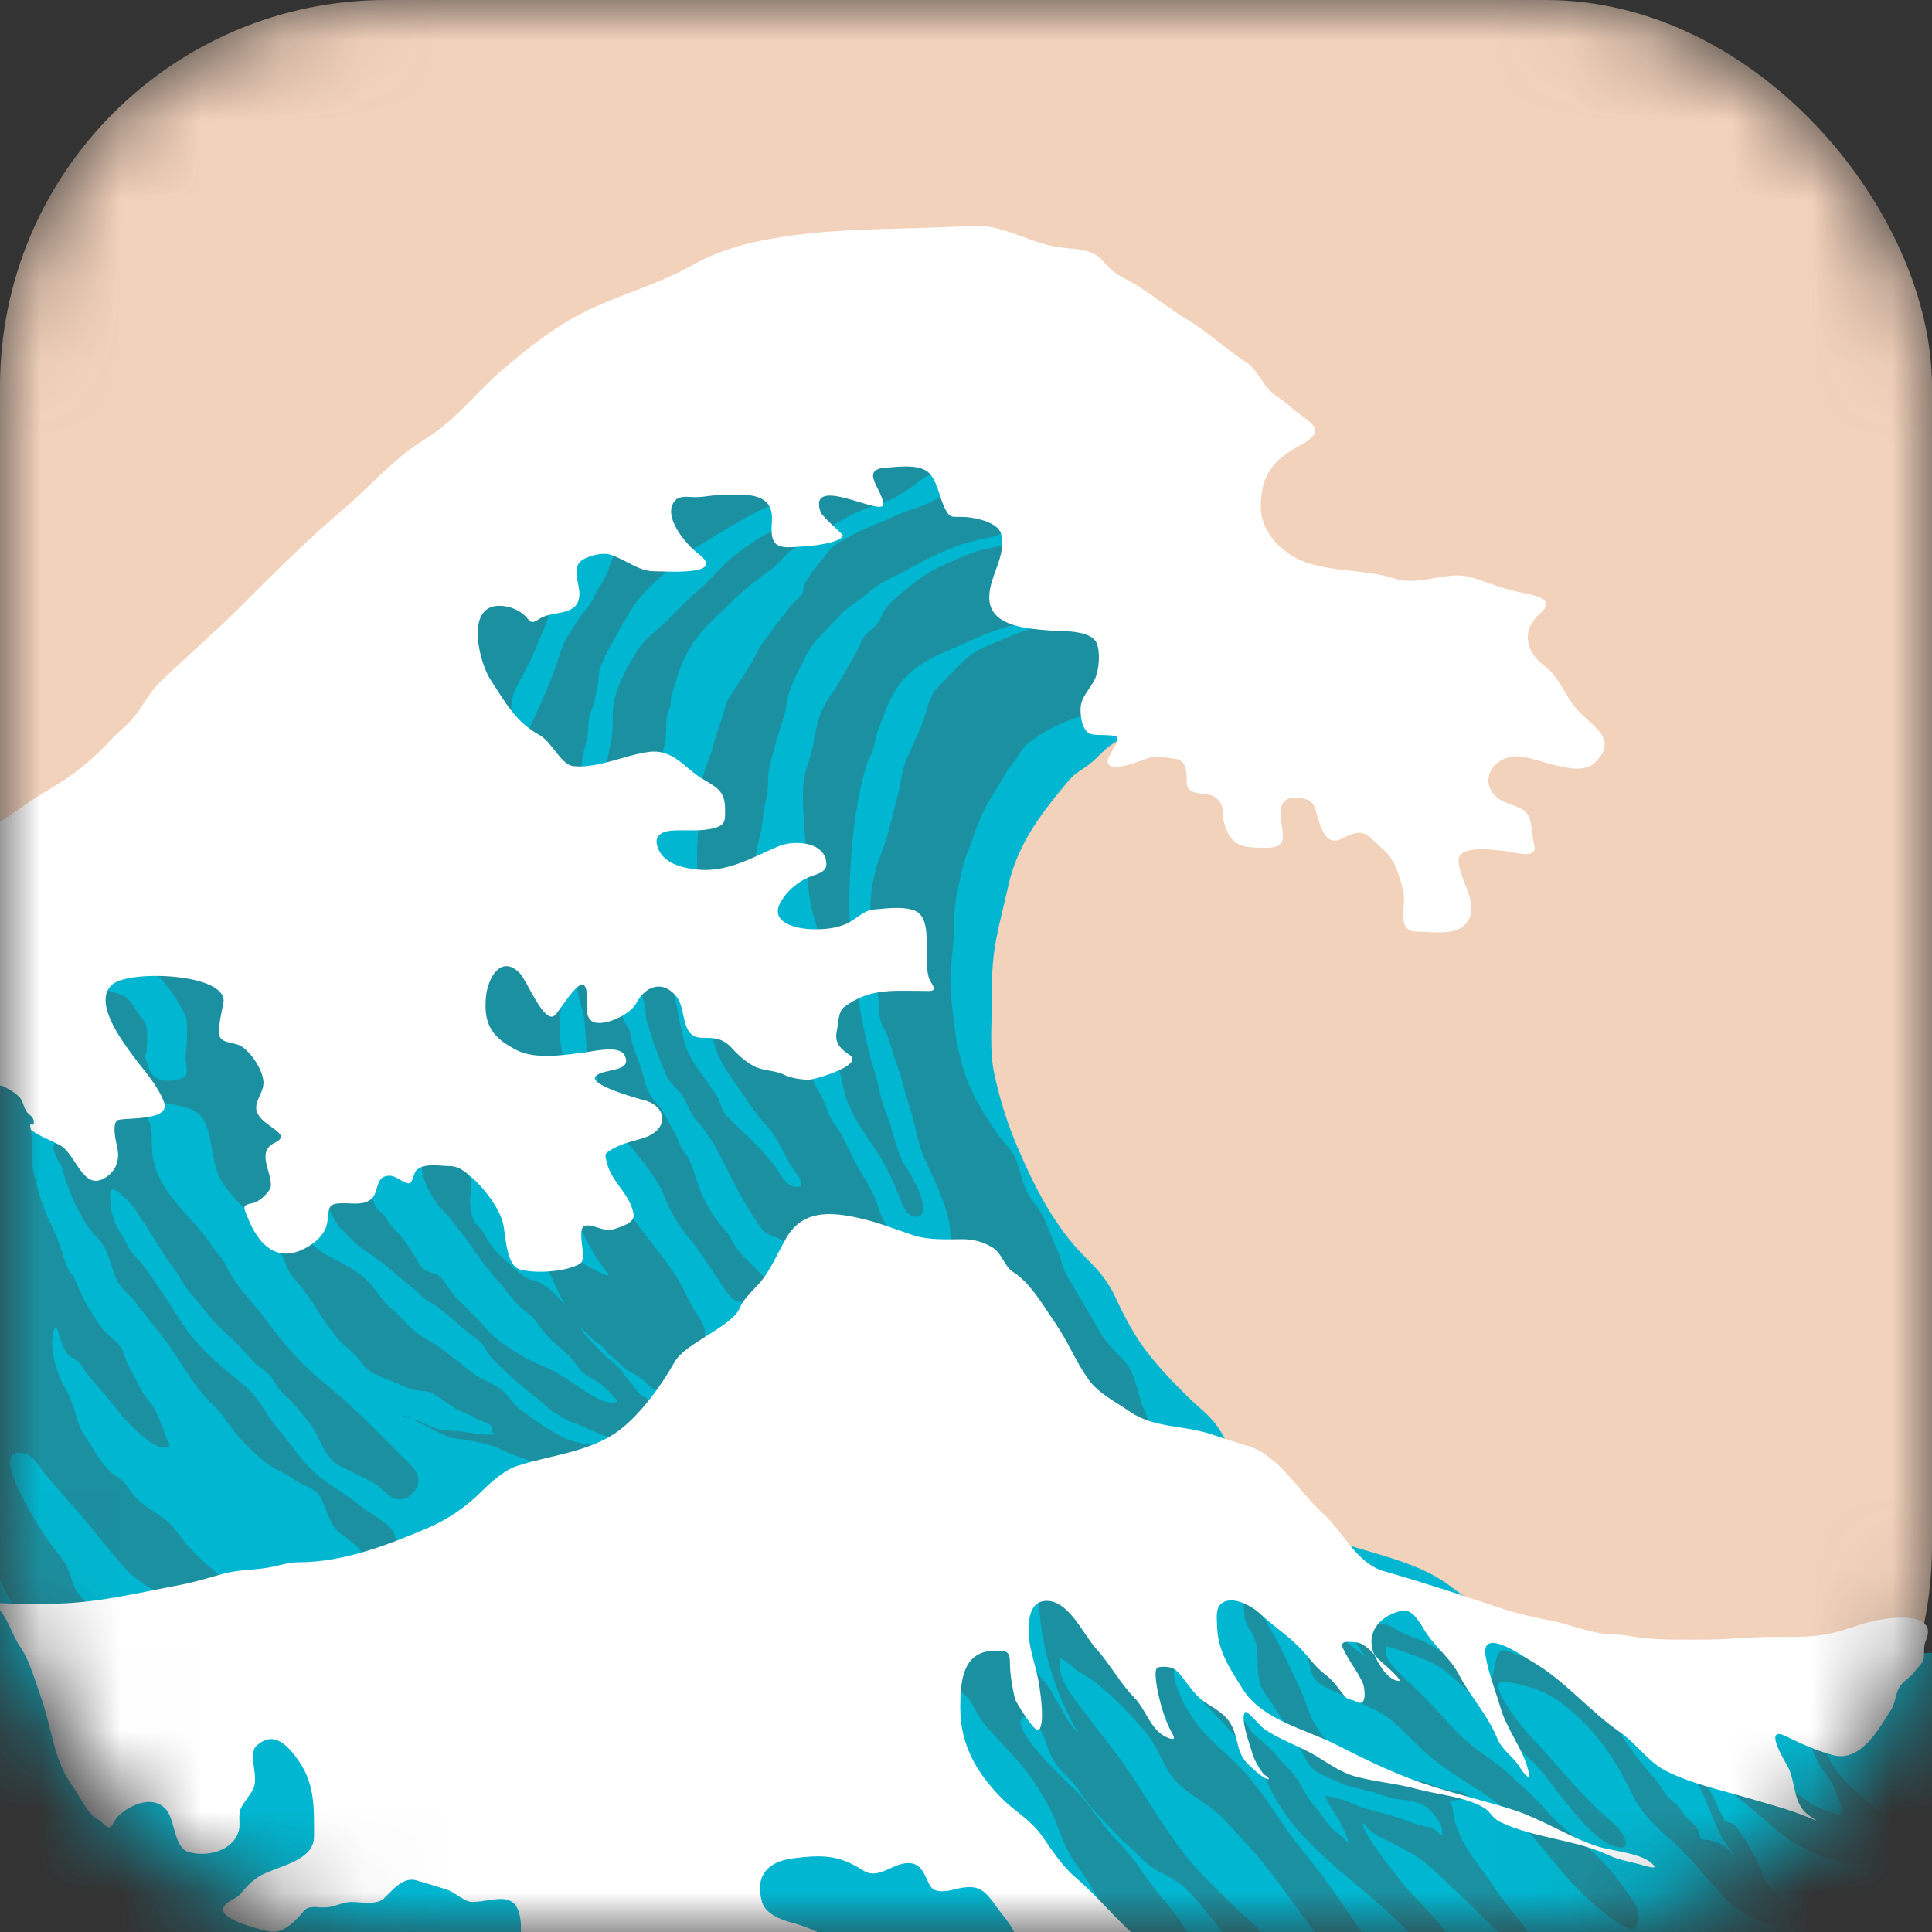 <svg width="24" height="24" viewBox="0 0 24 24" fill="none" xmlns="http://www.w3.org/2000/svg">
<rect x="0" y="0" width="24" height="24" fill="#333333" stroke="none"/>
<mask id="mask0_5063_219581" style="mask-type:alpha" maskUnits="userSpaceOnUse" x="0" y="0" width="24" height="24">
<rect width="24" height="24" rx="4.8" fill="#FFE600"/>
</mask>
<g mask="url(#mask0_5063_219581)">
<rect x="0" width="24" height="24" rx="4.8" fill="#F3D2BB"/>
<path d="M13.829 9.236C13.971 9.148 14.098 9.06 14.239 8.996C14.325 8.956 14.425 8.815 14.514 8.783C14.62 8.744 14.734 8.734 14.834 8.684C15.082 8.56 15.277 8.457 15.446 8.215C15.604 7.987 15.53 7.714 15.485 7.464C15.404 7.018 15.249 6.696 14.921 6.375C14.544 6.007 13.917 5.906 13.631 5.433C13.567 5.326 13.571 5.181 13.492 5.086C13.405 4.981 13.139 4.97 13.038 4.953C12.603 4.877 12.165 4.816 11.727 4.765C10.79 4.658 9.915 4.665 8.98 4.827C8.263 4.951 7.623 5.165 6.95 5.426C6.367 5.653 5.801 6.013 5.36 6.454C5.125 6.689 4.934 6.965 4.675 7.176C4.419 7.386 4.139 7.567 3.883 7.777C3.686 7.939 3.517 8.15 3.372 8.36C3.27 8.509 3.247 8.686 3.168 8.844C2.888 9.396 2.481 9.913 2.016 10.316C1.656 10.627 1.288 10.93 0.932 11.246C0.659 11.489 0.369 11.71 0.162 12.016C-0.041 12.317 -0.203 12.614 -0.33 12.951C-0.492 13.384 -0.437 13.738 -0.437 14.18C-0.437 14.573 -0.407 14.957 -0.407 15.352C-0.407 16.035 -0.376 16.704 -0.376 17.386V18.352C-0.376 18.57 -0.392 18.824 -0.308 19.025C-0.231 19.208 -0.192 19.544 -0.192 19.745C-0.192 19.926 -0.104 20.162 -0.015 20.313C0.218 20.708 0.647 20.968 0.897 21.355C1.087 21.652 1.46 21.754 1.791 21.754C3.634 21.754 5.562 21.121 7.137 20.19C7.945 19.712 8.701 19.136 9.563 18.752C10.374 18.392 11.266 18.358 12.122 18.527C12.443 18.591 12.765 18.568 13.088 18.643C13.437 18.725 13.794 18.804 14.139 18.904C14.415 18.984 14.681 19.097 14.958 19.177C15.171 19.237 15.383 19.276 15.582 19.378C16.015 19.6 15.88 19.25 15.791 19.001C15.692 18.722 15.581 18.356 15.386 18.134C15.27 18.001 15.21 17.833 15.103 17.693C15.002 17.56 14.875 17.471 14.757 17.354C14.548 17.145 14.324 16.917 14.159 16.671C14.052 16.509 13.948 16.317 13.868 16.141C13.764 15.91 13.653 15.789 13.478 15.614C13.105 15.241 12.861 14.763 12.655 14.287C12.516 13.965 12.423 13.675 12.35 13.331C12.293 13.06 12.319 12.768 12.319 12.491C12.319 12.209 12.321 11.948 12.374 11.672C12.418 11.443 12.477 11.225 12.527 10.997C12.643 10.476 12.949 10.083 13.284 9.687C13.36 9.597 13.448 9.561 13.539 9.488C13.641 9.407 13.718 9.305 13.829 9.236Z" fill="#01B6D0"/>
<path d="M21.946 20.986C22.422 20.98 22.939 20.892 23.384 20.697C23.547 20.625 23.741 20.588 23.825 20.746C23.862 20.817 23.951 20.744 23.998 20.799C24.035 20.843 24.007 20.942 24.055 21.001C24.131 21.094 24.114 21.142 24.149 21.253C24.19 21.387 24.244 21.453 24.244 21.604V22.101C24.244 22.584 24.036 22.89 23.676 23.208C23.424 23.431 23.162 23.63 22.853 23.769C22.477 23.937 22.069 24.029 21.686 24.18C21.229 24.361 20.855 24.593 20.368 24.693C19.92 24.785 19.486 24.894 19.026 24.897C18.44 24.9 17.86 24.797 17.273 24.794C16.513 24.79 15.754 24.794 14.995 24.794C14.197 24.794 13.416 24.69 12.622 24.638C11.835 24.586 11.025 24.709 10.242 24.777C9.314 24.857 8.387 24.983 7.454 24.91C7.029 24.877 6.619 24.773 6.203 24.687C5.758 24.595 5.294 24.535 4.858 24.401C4.454 24.277 4.072 24.135 3.657 24.047C3.376 23.987 3.116 23.942 2.861 23.803C2.508 23.61 2.191 23.476 1.904 23.189C1.728 23.013 1.646 22.837 1.534 22.614C1.418 22.381 1.262 22.16 1.176 21.914C1.072 21.617 1.126 21.375 0.882 21.123C0.803 21.042 -0.056 20.4 0.385 20.302C0.501 20.276 0.602 20.328 0.711 20.334C0.883 20.344 1.084 20.353 1.262 20.37C1.555 20.4 1.843 20.502 2.14 20.506C2.786 20.514 3.398 20.664 4.033 20.759C4.91 20.891 5.798 20.826 6.68 20.891C6.91 20.908 7.133 20.974 7.364 20.98C7.606 20.987 7.855 20.937 8.09 20.883C8.527 20.784 8.947 20.575 9.299 20.3C9.691 19.992 10.011 19.626 10.436 19.357C10.766 19.148 11.117 19.047 11.483 18.92C12.429 18.592 13.347 18.573 14.322 18.798C14.949 18.943 15.398 19.462 16.036 19.595C16.372 19.665 16.721 19.642 17.057 19.703C17.279 19.744 17.489 19.832 17.707 19.888C18.045 19.975 18.425 20.032 18.738 20.18C18.885 20.249 19.046 20.368 19.201 20.403C19.445 20.457 19.667 20.612 19.914 20.67C20.175 20.73 20.415 20.857 20.674 20.933C21.068 21.047 21.541 20.992 21.946 20.986Z" fill="#01B6D0"/>
<path d="M21.637 20.851C22.186 20.841 22.781 20.711 23.295 20.421C23.5 20.305 23.742 20.265 23.831 20.484C23.874 20.592 23.978 20.482 24.033 20.565C24.077 20.632 24.043 20.784 24.1 20.874C24.188 21.015 24.169 21.09 24.209 21.258C24.257 21.463 24.32 21.564 24.32 21.794V22.554C24.32 23.293 24.077 23.76 23.657 24.246C23.363 24.586 23.057 24.89 22.696 25.102C22.257 25.36 21.781 25.5 21.334 25.731C20.8 26.007 20.363 26.361 19.794 26.514C19.273 26.654 18.765 26.822 18.228 26.826C17.544 26.831 16.867 26.672 16.181 26.668C15.295 26.663 14.409 26.668 13.523 26.668C12.591 26.668 11.68 26.51 10.752 26.43C9.834 26.35 8.887 26.539 7.973 26.642C6.89 26.764 5.808 26.957 4.718 26.846C4.223 26.795 3.744 26.637 3.259 26.505C2.739 26.364 2.197 26.273 1.688 26.068C1.216 25.879 0.771 25.661 0.286 25.527C-0.042 25.436 -0.346 25.367 -0.644 25.154C-1.056 24.86 -1.426 24.655 -1.761 24.217C-1.966 23.947 -2.062 23.678 -2.192 23.337C-2.328 22.982 -2.51 22.644 -2.611 22.269C-2.732 21.814 -2.668 21.444 -2.953 21.06C-3.046 20.936 -4.048 19.955 -3.534 19.805C-3.399 19.766 -3.28 19.846 -3.153 19.855C-2.953 19.869 -2.718 19.883 -2.51 19.91C-2.168 19.955 -1.832 20.111 -1.485 20.117C-0.731 20.129 -0.017 20.359 0.725 20.504C1.748 20.705 2.785 20.606 3.815 20.705C4.083 20.731 4.345 20.832 4.614 20.842C4.897 20.852 5.187 20.775 5.462 20.694C5.972 20.541 6.461 20.223 6.872 19.802C7.331 19.333 7.703 18.773 8.2 18.361C8.586 18.042 8.995 17.888 9.422 17.694C10.527 17.193 11.599 17.164 12.737 17.508C13.469 17.729 13.992 18.523 14.737 18.725C15.129 18.832 15.537 18.797 15.93 18.891C16.188 18.953 16.435 19.088 16.689 19.174C17.083 19.306 17.527 19.393 17.892 19.619C18.064 19.725 18.252 19.907 18.433 19.96C18.718 20.043 18.976 20.279 19.265 20.367C19.57 20.46 19.85 20.654 20.153 20.769C20.612 20.945 21.164 20.859 21.637 20.851Z" fill="#01B6D0"/>
<path d="M12.755 9.248C13.039 9.014 13.393 8.882 13.755 8.821C13.789 8.878 13.931 8.77 13.963 8.747C14.006 8.715 14.06 8.688 14.111 8.671C14.177 8.649 14.193 8.581 14.233 8.53C14.328 8.411 14.411 8.33 14.402 8.171C14.396 8.067 14.372 8.016 14.28 7.968C14.093 7.871 13.901 7.732 13.691 7.702C13.417 7.663 13.145 7.737 12.879 7.795C12.704 7.834 12.541 7.91 12.375 7.976C12.216 8.039 12.062 8.111 11.943 8.237C11.841 8.346 11.733 8.449 11.63 8.556C11.565 8.625 11.52 8.791 11.494 8.88C11.432 9.089 11.319 9.277 11.243 9.482C11.197 9.604 11.192 9.729 11.159 9.853C11.092 10.107 11.039 10.37 10.944 10.613C10.84 10.879 10.791 11.159 10.825 11.442C10.86 11.743 10.845 12.052 10.906 12.35C10.935 12.491 10.895 12.625 10.972 12.756C11.049 12.888 11.082 13.063 11.135 13.206C11.203 13.387 11.244 13.579 11.303 13.763C11.37 13.97 11.397 14.189 11.484 14.389C11.558 14.556 11.643 14.72 11.705 14.891C11.753 15.021 11.803 15.184 11.808 15.323C11.814 15.483 11.949 15.601 11.978 15.752C12.034 16.051 12.146 16.357 12.301 16.62C12.372 16.74 12.471 16.83 12.572 16.923C12.672 17.015 12.764 17.116 12.865 17.206C13.194 17.502 13.551 17.744 13.978 17.879C14.102 17.918 14.231 17.914 14.358 17.914C14.4 17.914 14.423 17.922 14.395 17.878C14.318 17.757 14.26 17.634 14.207 17.503C14.146 17.353 14.121 17.185 14.053 17.038C14.007 16.937 13.92 16.858 13.844 16.779C13.761 16.693 13.689 16.595 13.631 16.491C13.501 16.259 13.36 16.04 13.235 15.808C13.187 15.718 13.178 15.613 13.131 15.521C13.086 15.433 13.055 15.336 13.016 15.244C12.979 15.16 12.945 15.067 12.886 14.996C12.823 14.921 12.766 14.838 12.73 14.746C12.664 14.576 12.649 14.385 12.522 14.246C12.371 14.081 12.252 13.887 12.143 13.694C11.905 13.273 11.85 12.788 11.81 12.315C11.793 12.123 11.824 11.922 11.84 11.73C11.857 11.529 11.841 11.324 11.883 11.125C11.921 10.944 11.955 10.738 12.026 10.567C12.091 10.41 12.137 10.238 12.213 10.086C12.296 9.919 12.405 9.762 12.497 9.6C12.531 9.539 12.578 9.489 12.618 9.432C12.663 9.369 12.694 9.298 12.755 9.248Z" fill="#1B90A0"/>
<path d="M11.843 8.053C12.174 7.913 12.466 7.745 12.834 7.737C12.82 7.73 13.081 7.548 13.105 7.532C13.178 7.482 13.303 7.406 13.307 7.308C13.316 7.049 13.02 6.891 12.82 6.797C12.632 6.708 12.467 6.779 12.283 6.811C12.083 6.847 11.916 6.939 11.729 7.016C11.515 7.105 11.347 7.245 11.17 7.391C11.104 7.446 11.022 7.517 10.98 7.594C10.943 7.661 10.926 7.725 10.87 7.781C10.808 7.843 10.733 7.888 10.698 7.971C10.668 8.043 10.637 8.11 10.597 8.177C10.502 8.333 10.415 8.506 10.309 8.653C10.184 8.826 10.141 9.015 10.107 9.223C10.076 9.405 9.988 9.582 9.978 9.768C9.965 9.997 9.989 10.234 10.006 10.463C10.03 10.79 10.02 11.11 10.121 11.426C10.174 11.591 10.196 11.751 10.222 11.921C10.249 12.092 10.303 12.247 10.309 12.422C10.321 12.726 10.355 13.033 10.435 13.327C10.473 13.468 10.491 13.616 10.554 13.749C10.621 13.888 10.694 14.019 10.784 14.144C10.931 14.346 11.053 14.565 11.145 14.797C11.184 14.896 11.247 15.127 11.386 15.117C11.533 15.107 11.439 14.843 11.404 14.771C11.378 14.717 11.348 14.669 11.325 14.613C11.295 14.539 11.236 14.492 11.206 14.422C11.121 14.228 11.084 14.012 11.004 13.817C10.957 13.703 10.932 13.588 10.907 13.468C10.884 13.357 10.841 13.252 10.813 13.143C10.752 12.901 10.705 12.659 10.661 12.414C10.641 12.302 10.627 12.193 10.626 12.079C10.624 11.979 10.593 11.886 10.582 11.788C10.553 11.526 10.544 11.263 10.554 10.999C10.574 10.484 10.622 9.975 10.771 9.48C10.786 9.429 10.822 9.385 10.839 9.334C10.869 9.24 10.876 9.144 10.913 9.05C11.007 8.816 11.076 8.586 11.26 8.402C11.43 8.231 11.625 8.146 11.843 8.053Z" fill="#1B90A0"/>
<path d="M11.342 7.038C11.648 6.867 11.959 6.731 12.302 6.675C12.389 6.66 12.473 6.606 12.554 6.573C12.655 6.533 12.763 6.5 12.868 6.462C12.93 6.44 12.983 6.403 13.047 6.39C13.139 6.371 13.241 6.357 13.325 6.31C13.453 6.238 13.23 5.984 13.174 5.936C13.088 5.861 12.998 5.771 12.894 5.724C12.793 5.68 12.689 5.66 12.581 5.639C12.415 5.607 12.237 5.633 12.067 5.604C11.927 5.58 11.802 5.51 11.665 5.476C11.326 5.391 10.957 5.378 10.61 5.348C9.999 5.295 9.429 5.43 8.829 5.522C8.643 5.551 8.46 5.582 8.281 5.641C8.151 5.684 8.031 5.753 7.906 5.81C7.686 5.91 7.452 5.969 7.24 6.088C7.036 6.202 6.858 6.355 6.659 6.475C6.464 6.593 6.29 6.752 6.125 6.908C5.97 7.055 5.855 7.234 5.709 7.39C5.544 7.565 5.429 7.703 5.376 7.939C5.332 8.135 5.283 8.331 5.279 8.533C5.274 8.728 5.247 8.964 5.296 9.154C5.349 9.366 5.594 9.503 5.8 9.522C6.093 9.55 6.272 9.325 6.316 9.065C6.337 8.94 6.348 8.82 6.362 8.695C6.376 8.575 6.456 8.463 6.51 8.358C6.612 8.165 6.695 7.969 6.774 7.766C6.828 7.626 6.849 7.517 6.849 7.369C6.849 7.205 6.983 6.981 7.08 6.853C7.18 6.722 7.419 6.631 7.541 6.771C7.594 6.831 7.643 6.873 7.602 6.959C7.571 7.024 7.556 7.096 7.523 7.161C7.481 7.246 7.42 7.323 7.383 7.409C7.344 7.497 7.283 7.565 7.224 7.64C7.17 7.708 7.131 7.788 7.08 7.859C6.983 7.993 6.946 8.167 6.889 8.32C6.822 8.505 6.746 8.683 6.662 8.861L6.659 8.866C6.574 9.046 6.477 9.252 6.541 9.459C6.574 9.567 6.622 9.672 6.655 9.782C6.686 9.885 6.742 10.015 6.867 9.997C7.004 9.978 7.069 9.851 7.125 9.739C7.162 9.665 7.216 9.598 7.223 9.511C7.23 9.429 7.245 9.361 7.267 9.28C7.295 9.176 7.307 9.09 7.31 8.984C7.314 8.895 7.359 8.8 7.383 8.714C7.402 8.643 7.406 8.57 7.426 8.498C7.442 8.439 7.43 8.377 7.449 8.32C7.504 8.155 7.579 8.029 7.664 7.877C7.748 7.728 7.838 7.563 7.945 7.428C8.058 7.287 8.215 7.165 8.343 7.037C8.436 6.944 8.541 6.857 8.656 6.792C8.831 6.693 8.997 6.579 9.173 6.483C9.241 6.447 9.93 6.031 9.89 6.31C9.877 6.398 9.749 6.473 9.689 6.527C9.627 6.581 9.552 6.616 9.481 6.656C9.335 6.738 9.2 6.839 9.072 6.945C8.937 7.057 8.825 7.206 8.691 7.319C8.549 7.439 8.42 7.578 8.289 7.709C8.167 7.83 8.027 7.917 7.93 8.063C7.857 8.172 7.793 8.291 7.735 8.409C7.663 8.553 7.616 8.711 7.613 8.87C7.611 8.972 7.614 9.11 7.591 9.209C7.542 9.417 7.513 9.621 7.495 9.834C7.48 10.004 7.472 10.21 7.52 10.376C7.57 10.548 7.72 10.81 7.928 10.793C8.095 10.779 8.102 10.481 8.103 10.361C8.104 10.269 8.105 10.176 8.103 10.084C8.102 10.005 8.062 9.936 8.06 9.86C8.057 9.704 8.161 9.546 8.212 9.401C8.261 9.264 8.276 9.164 8.276 9.02C8.276 8.967 8.283 8.868 8.308 8.822C8.339 8.765 8.326 8.72 8.337 8.66C8.35 8.593 8.381 8.524 8.4 8.457C8.44 8.305 8.512 8.137 8.597 8.005C8.712 7.824 8.884 7.68 9.034 7.528C9.197 7.362 9.378 7.22 9.565 7.082C9.663 7.011 9.737 6.915 9.828 6.836C9.907 6.768 10.01 6.723 10.099 6.671C10.305 6.549 10.528 6.404 10.752 6.32C10.84 6.287 10.924 6.248 11.015 6.224C11.106 6.2 11.179 6.14 11.26 6.093C11.383 6.023 11.497 5.882 11.649 5.878C11.72 5.876 11.808 5.868 11.808 5.957C11.808 6.014 11.775 6.077 11.736 6.117C11.574 6.278 11.32 6.312 11.116 6.411C10.923 6.505 10.716 6.567 10.531 6.678C10.446 6.729 10.355 6.763 10.294 6.847C10.202 6.974 10.096 7.084 10.014 7.219C9.989 7.259 9.982 7.302 9.976 7.347C9.968 7.41 9.863 7.47 9.827 7.52C9.749 7.632 9.657 7.725 9.585 7.842C9.539 7.915 9.472 7.971 9.433 8.048C9.389 8.134 9.348 8.217 9.296 8.3C9.224 8.417 9.149 8.529 9.072 8.642C9.014 8.728 8.996 8.848 8.962 8.944C8.916 9.07 8.878 9.188 8.844 9.317C8.813 9.433 8.756 9.537 8.73 9.655C8.691 9.839 8.7 10.019 8.683 10.206C8.657 10.484 8.654 10.751 8.665 11.03C8.675 11.302 8.659 11.582 8.683 11.854C8.698 12.02 8.732 12.184 8.766 12.348L8.766 12.35C8.794 12.481 8.837 12.607 8.838 12.742C8.841 12.962 8.948 13.196 9.076 13.374C9.227 13.584 9.361 13.812 9.537 14.001C9.672 14.146 9.743 14.354 9.851 14.519C9.898 14.592 9.954 14.63 9.948 14.722C9.946 14.764 9.848 14.739 9.825 14.729C9.742 14.69 9.691 14.577 9.639 14.506C9.468 14.272 9.242 14.079 9.039 13.876C8.973 13.809 8.963 13.751 8.931 13.668C8.908 13.606 8.859 13.552 8.823 13.495C8.719 13.333 8.584 13.19 8.521 13.005C8.448 12.788 8.43 12.561 8.368 12.343C8.346 12.264 8.28 11.882 8.146 11.874C8.015 11.867 7.916 11.953 7.916 12.094C7.916 12.234 7.976 12.35 8.009 12.48C8.027 12.551 8.017 12.623 8.038 12.695C8.06 12.767 8.083 12.838 8.106 12.909C8.155 13.056 8.211 13.2 8.269 13.343C8.309 13.44 8.392 13.505 8.456 13.583C8.542 13.688 8.568 13.835 8.662 13.932C8.828 14.105 8.948 14.357 9.055 14.57C9.173 14.808 9.304 15.043 9.458 15.259C9.535 15.366 9.651 15.344 9.747 15.435C9.791 15.477 9.79 15.521 9.822 15.561C9.84 15.584 9.905 15.611 9.934 15.629C10.024 15.688 10.063 15.795 10.193 15.744C10.336 15.688 10.471 15.68 10.626 15.68C10.787 15.68 10.966 15.7 11.116 15.625C11.183 15.592 11.152 15.537 11.144 15.478C11.135 15.413 11.072 15.362 11.044 15.305L11.039 15.294C10.99 15.195 10.941 15.093 10.907 14.988C10.864 14.854 10.787 14.709 10.711 14.591C10.612 14.436 10.544 14.264 10.456 14.104C10.411 14.022 10.348 13.952 10.309 13.867C10.264 13.771 10.234 13.665 10.179 13.575C10.125 13.487 10.094 13.389 10.035 13.302C9.987 13.231 9.956 13.173 9.926 13.093C9.897 13.018 9.85 12.974 9.794 12.922L9.79 12.918C9.732 12.864 9.722 12.761 9.675 12.696C9.615 12.614 9.621 12.506 9.587 12.414C9.558 12.335 9.508 12.257 9.49 12.174C9.423 11.859 9.357 11.53 9.357 11.208C9.357 11.03 9.383 10.855 9.386 10.678C9.388 10.551 9.435 10.427 9.458 10.303C9.482 10.18 9.478 10.057 9.516 9.936C9.556 9.806 9.528 9.677 9.554 9.546C9.572 9.447 9.607 9.349 9.631 9.251C9.658 9.139 9.694 9.033 9.732 8.924C9.768 8.822 9.768 8.717 9.799 8.615C9.845 8.458 9.934 8.305 10.005 8.158C10.057 8.051 10.124 7.965 10.208 7.882C10.289 7.8 10.366 7.716 10.444 7.632C10.513 7.557 10.594 7.514 10.674 7.452C10.775 7.374 10.861 7.293 10.975 7.23C11.096 7.163 11.221 7.105 11.342 7.038Z" fill="#1B90A0"/>
<path d="M7.674 12.42C7.699 12.489 7.712 12.552 7.73 12.625C7.75 12.711 7.823 12.765 7.835 12.858C7.861 13.055 7.962 13.211 8 13.404C8.016 13.482 8.05 13.552 8.089 13.621C8.124 13.682 8.183 13.721 8.218 13.782C8.301 13.929 8.38 14.056 8.443 14.213C8.471 14.284 8.531 14.336 8.561 14.407C8.593 14.482 8.626 14.567 8.649 14.645C8.694 14.802 8.769 14.948 8.855 15.089C8.924 15.203 9.027 15.28 9.089 15.403C9.147 15.52 9.226 15.597 9.319 15.69C9.404 15.774 9.483 15.858 9.565 15.944C9.595 15.976 9.627 16.005 9.658 16.036C9.683 16.061 9.583 16.079 9.556 16.089C9.443 16.129 9.348 16.177 9.226 16.177C9.072 16.177 8.993 15.991 8.916 15.883C8.795 15.713 8.693 15.533 8.556 15.374C8.428 15.226 8.32 15.039 8.25 14.856C8.176 14.662 8.038 14.496 7.912 14.335C7.862 14.271 7.8 14.212 7.753 14.145C7.706 14.079 7.699 13.978 7.654 13.905C7.628 13.862 7.596 13.819 7.574 13.774C7.559 13.744 7.53 13.732 7.516 13.702C7.482 13.625 7.459 13.536 7.432 13.455C7.413 13.398 7.398 13.303 7.355 13.258C7.271 13.169 7.297 13.074 7.283 12.959C7.268 12.843 7.275 12.718 7.249 12.605C7.228 12.51 7.185 12.41 7.179 12.314C7.174 12.242 7.163 12.213 7.129 12.154C7.104 12.11 7.035 12.189 7.029 12.213C6.982 12.396 6.955 12.566 6.952 12.758C6.949 12.956 6.993 13.148 7.041 13.339C7.094 13.55 7.09 13.75 7.21 13.943C7.356 14.178 7.429 14.44 7.561 14.681C7.787 15.093 8.114 15.433 8.378 15.821C8.475 15.962 8.532 16.123 8.621 16.267C8.675 16.354 8.758 16.457 8.758 16.564C8.758 16.669 8.685 16.712 8.638 16.798C8.585 16.898 8.594 17.074 8.516 17.161C8.473 17.21 8.388 17.288 8.319 17.29C8.228 17.294 8.102 17.27 8.041 17.194C7.968 17.1 7.892 17.083 7.798 17.023C7.718 16.972 7.661 16.894 7.584 16.839C7.524 16.796 7.51 16.729 7.436 16.69C7.351 16.645 7.286 16.559 7.219 16.493C7.052 16.326 6.969 16.115 6.868 15.903C6.787 15.734 6.694 15.529 6.694 15.34C6.694 15.295 6.678 15.254 6.735 15.259C6.828 15.268 6.887 15.336 6.944 15.403C7.052 15.531 7.175 15.661 7.323 15.742C7.377 15.771 7.428 15.797 7.484 15.823C7.553 15.854 7.589 15.864 7.529 15.79C7.362 15.586 7.241 15.318 7.128 15.08C6.995 14.796 7.02 14.479 6.895 14.193C6.872 14.142 6.838 14.098 6.815 14.047C6.79 13.993 6.792 13.935 6.742 13.896C6.699 13.862 6.648 13.8 6.645 13.745C6.644 13.712 6.579 13.608 6.549 13.581C6.524 13.558 6.471 13.579 6.455 13.548C6.442 13.521 6.472 13.468 6.428 13.468C6.338 13.468 6.172 13.577 6.129 13.652C6.08 13.739 5.898 13.308 5.891 13.281C5.852 13.144 5.845 12.99 5.823 12.849C5.804 12.734 5.76 12.621 5.758 12.504C5.755 12.309 5.769 12.063 5.858 11.885C5.96 11.682 6.169 11.518 6.388 11.46C6.488 11.433 6.641 11.403 6.726 11.484C6.77 11.526 6.842 11.658 6.903 11.661C7.074 11.67 7.242 11.471 7.412 11.584C7.508 11.648 7.567 11.753 7.629 11.847C7.676 11.917 7.719 11.96 7.725 12.047C7.729 12.099 7.735 12.165 7.725 12.217C7.718 12.258 7.666 12.261 7.649 12.29C7.625 12.332 7.582 12.419 7.653 12.419C7.656 12.419 7.658 12.419 7.66 12.419C7.66 12.408 7.662 12.4 7.667 12.402C7.668 12.402 7.669 12.403 7.67 12.403C7.688 12.418 7.685 12.42 7.674 12.42Z" fill="#1B90A0"/>
<path d="M5.282 14.684C5.228 14.546 5.225 14.391 5.226 14.241C5.205 14.2 5.207 14.232 5.21 14.177C5.211 14.158 5.217 14.146 5.226 14.135C5.233 14.126 5.243 14.119 5.254 14.109C5.295 14.072 5.374 14.113 5.428 14.088C5.486 14.062 5.615 14.068 5.661 14.112C5.746 14.193 5.729 14.375 5.766 14.482C5.794 14.564 5.847 14.619 5.854 14.71C5.86 14.802 5.829 14.891 5.84 14.983C5.848 15.056 5.866 15.156 5.919 15.209C5.959 15.249 5.994 15.289 6.02 15.338C6.08 15.453 6.165 15.56 6.264 15.644C6.37 15.733 6.49 15.875 6.625 15.906C6.754 15.935 6.884 16.055 6.964 16.153C7.023 16.227 7.098 16.293 7.145 16.374C7.203 16.474 7.248 16.57 7.331 16.653C7.429 16.751 7.523 16.861 7.636 16.942C7.72 17.002 7.754 17.088 7.823 17.161C7.869 17.209 7.905 17.285 7.959 17.326C8.013 17.367 8.072 17.381 8.112 17.441C8.135 17.476 8.136 17.478 8.146 17.522C8.156 17.566 8.231 17.581 8.249 17.628C8.279 17.706 8.194 17.841 8.129 17.87C7.995 17.932 7.774 17.916 7.636 17.877C7.446 17.824 7.275 17.725 7.09 17.661C7.017 17.636 6.969 17.591 6.903 17.557C6.809 17.507 6.757 17.436 6.677 17.374C6.538 17.266 6.401 17.158 6.274 17.032C6.214 16.972 6.141 16.911 6.09 16.845C6.028 16.767 6.015 16.697 5.928 16.637C5.755 16.517 5.604 16.363 5.437 16.235C5.36 16.175 5.283 16.158 5.218 16.081C5.151 16.003 5.053 15.948 4.978 15.879C4.825 15.74 4.666 15.621 4.495 15.507C4.398 15.442 4.329 15.347 4.242 15.27C4.158 15.196 4.134 15.085 4.071 14.998C4.017 14.925 3.927 14.83 3.831 14.823C3.753 14.817 3.648 14.833 3.645 14.931C3.643 15.001 3.706 15.046 3.71 15.112C3.712 15.156 3.729 15.186 3.738 15.229C3.766 15.359 3.888 15.482 3.999 15.554C4.125 15.636 4.266 15.692 4.391 15.774C4.506 15.849 4.58 15.913 4.661 16.023C4.729 16.115 4.774 16.185 4.865 16.258C4.974 16.347 5.054 16.459 5.162 16.548C5.257 16.626 5.373 16.67 5.47 16.743C5.606 16.845 5.735 16.949 5.867 17.053C5.971 17.134 6.101 17.175 6.21 17.248C6.31 17.317 6.363 17.434 6.459 17.506L6.466 17.511C6.641 17.641 6.803 17.761 7 17.858C7.1 17.907 7.213 17.929 7.323 17.947C7.371 17.956 7.512 17.961 7.516 18.032C7.522 18.131 7.295 18.189 7.226 18.201C7.143 18.216 7.053 18.241 6.969 18.241C6.907 18.241 6.85 18.211 6.79 18.209C6.721 18.207 6.654 18.167 6.588 18.145C6.486 18.109 6.376 18.08 6.28 18.031C6.091 17.932 5.871 17.896 5.661 17.87C5.541 17.855 5.405 17.771 5.297 17.715C5.283 17.708 5.193 17.663 5.117 17.628C5.062 17.611 5.008 17.594 5.007 17.584C5.006 17.578 5.058 17.6 5.117 17.628C5.168 17.643 5.22 17.658 5.233 17.664C5.36 17.726 5.451 17.773 5.597 17.773C5.774 17.773 5.937 17.832 6.116 17.821C6.201 17.816 6.147 17.81 6.113 17.793C6.1 17.787 6.121 17.747 6.109 17.725C6.076 17.665 5.971 17.66 5.919 17.625C5.824 17.559 5.702 17.537 5.609 17.467C5.543 17.417 5.478 17.376 5.411 17.33C5.34 17.281 5.274 17.28 5.192 17.273C5.114 17.265 5.015 17.223 4.944 17.189C4.823 17.132 4.679 17.096 4.572 17.015C4.513 16.972 4.479 16.908 4.432 16.854C4.387 16.803 4.333 16.763 4.283 16.717C4.068 16.517 3.936 16.24 3.759 16.008C3.68 15.905 3.602 15.846 3.556 15.717C3.517 15.604 3.458 15.508 3.403 15.402C3.322 15.248 3.198 15.153 3.07 15.04C2.968 14.952 2.874 14.841 2.792 14.734C2.623 14.512 2.656 14.211 2.556 13.962C2.487 13.793 2.36 13.768 2.193 13.729C2.106 13.708 1.897 13.671 1.814 13.717C1.746 13.755 1.841 13.895 1.858 13.947C1.888 14.037 1.887 14.131 1.887 14.227C1.887 14.786 2.377 15.077 2.649 15.499C2.686 15.557 2.737 15.603 2.774 15.661C2.814 15.723 2.838 15.793 2.878 15.856C2.975 16.006 3.091 16.128 3.201 16.266C3.442 16.573 3.668 16.892 3.977 17.137C4.217 17.329 4.44 17.536 4.658 17.754C4.777 17.873 4.897 17.989 5.014 18.11C5.114 18.213 5.238 18.306 5.185 18.457C5.145 18.567 5.008 18.669 4.887 18.609C4.795 18.562 4.726 18.467 4.636 18.418C4.492 18.339 4.339 18.274 4.194 18.193C4.067 18.123 3.989 17.93 3.927 17.806C3.857 17.665 3.755 17.573 3.658 17.451C3.596 17.373 3.507 17.315 3.452 17.234C3.396 17.152 3.36 17.068 3.273 17.015C3.171 16.952 3.096 16.856 3.017 16.767C2.89 16.624 2.732 16.511 2.612 16.361C2.525 16.253 2.437 16.144 2.346 16.039C2.271 15.952 2.231 15.85 2.161 15.761C2.027 15.588 1.93 15.396 1.806 15.217C1.724 15.101 1.661 14.964 1.548 14.874C1.52 14.851 1.426 14.756 1.387 14.777C1.356 14.794 1.371 14.879 1.371 14.906C1.371 15.052 1.42 15.203 1.501 15.324C1.549 15.395 1.579 15.477 1.629 15.549C1.672 15.61 1.73 15.653 1.774 15.713C1.948 15.949 2.103 16.191 2.263 16.438L2.267 16.445C2.465 16.751 2.747 16.975 3.025 17.203C3.146 17.302 3.225 17.415 3.306 17.548C3.394 17.692 3.511 17.817 3.613 17.951C3.723 18.097 3.843 18.245 3.987 18.358C4.14 18.477 4.31 18.57 4.46 18.693C4.582 18.794 4.742 18.872 4.853 18.983C4.901 19.031 4.935 19.142 4.916 19.209C4.876 19.35 4.622 19.341 4.516 19.293C4.471 19.273 4.451 19.208 4.403 19.18C4.348 19.148 4.304 19.098 4.249 19.063C4.093 18.963 4.069 18.76 3.984 18.603C3.916 18.479 3.762 18.457 3.654 18.379C3.539 18.296 3.399 18.25 3.29 18.16C3.168 18.058 3.03 17.93 2.93 17.806C2.832 17.684 2.763 17.56 2.647 17.452C2.392 17.215 2.239 16.888 2.029 16.616C1.911 16.463 1.788 16.32 1.674 16.164C1.613 16.081 1.517 16.025 1.469 15.934C1.397 15.799 1.372 15.645 1.306 15.508C1.261 15.414 1.193 15.37 1.133 15.29C0.993 15.105 0.9 14.897 0.823 14.684C0.793 14.604 0.783 14.499 0.729 14.431C0.712 14.41 0.657 14.274 0.662 14.249C0.673 14.202 0.756 14.113 0.797 14.1C0.91 14.063 1.015 14.175 1.121 14.191C1.319 14.22 1.177 14.111 1.177 13.999C1.177 13.867 1.283 13.793 1.306 13.67C1.317 13.605 1.256 13.546 1.235 13.49C1.193 13.381 1.172 13.265 1.125 13.157C1.06 13.008 0.957 12.861 0.971 12.689C0.983 12.554 1.087 12.391 1.194 12.309C1.263 12.256 1.418 12.334 1.493 12.354C1.632 12.391 1.68 12.56 1.771 12.657C1.855 12.748 1.823 12.923 1.823 13.04C1.823 13.072 1.806 13.088 1.806 13.12C1.806 13.17 1.827 13.196 1.839 13.242C1.891 13.452 2.11 13.45 2.271 13.39C2.357 13.358 2.306 13.223 2.306 13.152C2.306 13.063 2.323 12.979 2.323 12.89C2.323 12.784 2.338 12.677 2.287 12.58C2.22 12.453 2.147 12.333 2.056 12.223C1.972 12.123 1.835 12.007 1.726 11.938C1.679 11.909 1.675 11.816 1.742 11.807C1.881 11.787 2.036 11.806 2.169 11.847C2.293 11.885 2.338 11.957 2.419 12.048C2.451 12.083 2.463 12.128 2.516 12.128C2.568 12.128 2.612 12.13 2.661 12.145C2.741 12.167 2.777 12.282 2.814 12.345C2.871 12.441 2.957 12.548 3.048 12.612C3.169 12.696 3.229 12.758 3.294 12.886C3.378 13.054 3.484 13.216 3.584 13.374C3.644 13.467 3.714 13.557 3.758 13.659C3.797 13.748 3.816 13.844 3.851 13.935C3.887 14.027 3.952 14.058 4.033 14.104C4.231 14.215 4.325 14.382 4.461 14.556C4.498 14.603 4.525 14.761 4.572 14.774C4.595 14.781 4.648 14.959 4.661 14.983C4.693 15.041 4.762 15.068 4.794 15.128C4.825 15.187 4.855 15.225 4.902 15.273C5.023 15.393 5.129 15.56 5.21 15.709C5.245 15.774 5.336 15.807 5.403 15.825C5.487 15.849 5.542 15.957 5.59 16.024C5.669 16.136 5.781 16.232 5.878 16.329C5.983 16.434 6.075 16.564 6.194 16.652C6.363 16.776 6.544 16.891 6.738 16.967C6.952 17.051 7.135 17.203 7.33 17.321C7.429 17.381 7.544 17.445 7.666 17.418C7.687 17.413 7.594 17.319 7.59 17.314C7.507 17.216 7.418 17.153 7.306 17.096C7.205 17.044 7.149 16.922 7.072 16.845C7.001 16.775 6.92 16.714 6.848 16.645C6.778 16.579 6.721 16.5 6.665 16.422C6.599 16.331 6.509 16.284 6.432 16.205C6.345 16.117 6.276 16.011 6.193 15.919C6.053 15.765 5.939 15.607 5.823 15.435C5.757 15.339 5.679 15.256 5.613 15.161C5.56 15.083 5.478 15.028 5.427 14.95C5.373 14.867 5.318 14.776 5.282 14.684Z" fill="#1B90A0"/>
<path d="M0.629 9.795C0.287 9.993 -0.007 10.247 -0.36 10.43C-0.586 10.43 -0.508 10.659 -0.499 10.837C-0.49 11.001 -0.438 11.158 -0.438 11.328C-0.438 11.504 -0.407 11.677 -0.407 11.849V13.13C-0.407 13.302 -0.427 13.486 -0.405 13.657C-0.394 13.744 -0.345 13.739 -0.291 13.788C-0.234 13.839 -0.226 13.777 -0.168 13.757C-0.033 13.71 0.173 13.769 0.251 13.89C0.371 14.08 0.537 14.116 0.741 14.224C0.942 14.33 1.027 14.79 1.293 14.638C1.438 14.556 1.491 14.419 1.457 14.258C1.442 14.19 1.379 13.931 1.474 13.911C1.601 13.883 2.122 13.92 2.038 13.693C1.957 13.475 1.783 13.294 1.648 13.11C1.52 12.936 1.139 12.433 1.402 12.224C1.629 12.044 2.849 12.094 2.775 12.463C2.75 12.589 2.721 12.695 2.721 12.827C2.721 12.964 2.878 12.939 2.978 12.987C3.11 13.051 3.273 13.299 3.273 13.451C3.273 13.546 3.211 13.622 3.188 13.713C3.119 13.979 3.691 14.063 3.411 14.197C3.182 14.306 3.374 14.554 3.365 14.732C3.361 14.805 3.216 14.93 3.149 14.943C3.005 14.972 3.021 14.984 3.074 15.118C3.221 15.496 3.477 15.715 3.856 15.468C3.967 15.395 4.056 15.297 4.069 15.158C4.085 14.979 4.089 14.947 4.271 14.947C4.388 14.947 4.531 14.976 4.622 14.885C4.694 14.813 4.674 14.651 4.776 14.616C4.902 14.572 4.965 14.677 5.067 14.699C5.13 14.713 5.133 14.575 5.174 14.536C5.275 14.442 5.464 14.485 5.587 14.486C5.704 14.488 5.77 14.55 5.856 14.623C6.007 14.752 6.199 14.998 6.248 15.194C6.284 15.341 6.283 15.712 6.455 15.768C6.637 15.826 7.047 15.799 7.208 15.696C7.309 15.632 7.13 15.222 7.29 15.222C7.413 15.222 7.507 15.311 7.633 15.267C7.706 15.241 7.891 15.194 7.871 15.083C7.825 14.829 7.603 14.69 7.542 14.456C7.511 14.333 7.5 14.335 7.614 14.27C7.749 14.193 7.872 14.179 8.014 14.129C8.311 14.024 8.29 13.739 7.995 13.665C7.937 13.651 7.294 13.474 7.401 13.367C7.498 13.27 7.871 13.322 7.757 13.107C7.69 12.979 7.367 13.061 7.261 13.074C7.005 13.106 6.652 13.165 6.418 13.045C6.127 12.896 6.008 12.741 6.035 12.401C6.054 12.144 6.229 11.847 6.462 12.095C6.545 12.182 6.76 12.727 6.891 12.614C6.967 12.55 7.276 11.98 7.29 12.364C7.296 12.511 7.249 12.708 7.445 12.708C7.592 12.708 7.835 12.591 7.903 12.463C8.019 12.244 8.238 12.167 8.408 12.386C8.531 12.545 8.448 12.892 8.725 12.892C8.892 12.892 8.985 12.9 9.101 13.03C9.174 13.111 9.269 13.193 9.367 13.245C9.485 13.307 9.621 13.291 9.743 13.352C9.825 13.393 9.953 13.411 10.043 13.413C10.113 13.415 10.744 13.232 10.553 13.105C10.444 13.033 10.364 12.954 10.394 12.813C10.413 12.727 10.41 12.566 10.486 12.51C10.801 12.277 11.067 12.309 11.445 12.309C11.557 12.309 11.649 12.332 11.57 12.21C11.499 12.102 11.525 11.977 11.515 11.849C11.505 11.709 11.541 11.426 11.396 11.33C11.274 11.249 10.993 11.285 10.849 11.299C10.718 11.312 10.623 11.433 10.503 11.481C10.363 11.537 10.236 11.546 10.088 11.543C9.884 11.538 9.556 11.459 9.697 11.207C9.773 11.072 9.902 10.96 10.043 10.899C10.128 10.862 10.265 10.842 10.265 10.739C10.265 10.454 9.867 10.429 9.665 10.515C9.334 10.657 9.021 10.847 8.639 10.8C8.454 10.777 8.228 10.718 8.166 10.515C8.124 10.379 8.223 10.327 8.348 10.318C8.526 10.305 8.703 10.335 8.878 10.285C9.022 10.245 9.007 10.177 9.007 10.047C9.007 9.817 8.889 9.774 8.716 9.669C8.496 9.534 8.361 9.301 8.057 9.341C7.757 9.381 7.423 9.549 7.121 9.517C6.971 9.501 6.852 9.214 6.706 9.134C6.402 8.966 6.282 8.73 6.094 8.445C5.954 8.232 5.775 7.525 6.202 7.525C6.329 7.525 6.473 7.581 6.554 7.686C6.61 7.758 6.645 7.72 6.714 7.679C6.878 7.582 7.198 7.661 7.198 7.374C7.198 7.26 7.111 7.075 7.205 6.98C7.277 6.908 7.474 6.86 7.573 6.888C7.758 6.941 7.931 7.096 8.12 7.096C8.274 7.096 9.047 7.157 8.67 6.875C8.521 6.763 8.208 6.396 8.394 6.21C8.452 6.152 8.569 6.177 8.643 6.176C8.766 6.174 8.878 6.145 9.001 6.145C9.243 6.145 9.59 6.107 9.59 6.437C9.59 6.529 9.566 6.655 9.621 6.735C9.686 6.829 9.866 6.791 9.965 6.789C10.039 6.788 10.449 6.749 10.471 6.651C10.473 6.639 10.213 6.417 10.193 6.36C10.028 5.88 10.961 6.42 10.97 6.268C10.98 6.099 10.664 5.832 11.002 5.81C11.145 5.8 11.398 5.764 11.522 5.859C11.638 5.949 11.668 6.171 11.73 6.299C11.806 6.457 11.819 6.411 11.999 6.423C12.123 6.432 12.405 6.488 12.438 6.64C12.5 6.916 12.295 7.146 12.289 7.41C12.28 7.778 12.741 7.807 13.038 7.832C13.184 7.844 13.554 7.82 13.624 7.992C13.67 8.103 13.653 8.312 13.607 8.422C13.546 8.566 13.423 8.648 13.423 8.815C13.423 8.908 13.443 9.079 13.548 9.118C13.609 9.141 13.844 9.118 13.876 9.157C13.917 9.207 13.763 9.382 13.761 9.451C13.754 9.632 14.203 9.433 14.282 9.411C14.398 9.379 14.489 9.417 14.602 9.427C14.752 9.44 14.738 9.612 14.742 9.726C14.748 9.902 14.998 9.828 15.095 9.904C15.234 10.012 15.165 10.089 15.209 10.231C15.297 10.519 15.428 10.531 15.735 10.531C16.082 10.531 15.867 10.265 15.914 10.033C15.944 9.884 16.116 9.891 16.239 9.934C16.334 9.967 16.341 10.064 16.367 10.147L16.37 10.155C16.418 10.311 16.481 10.517 16.674 10.415C16.957 10.266 16.977 10.372 17.193 10.561C17.338 10.688 17.391 10.904 17.434 11.083C17.473 11.248 17.337 11.573 17.597 11.573C17.813 11.573 18.172 11.65 18.262 11.382C18.337 11.157 18.119 10.908 18.119 10.686C18.119 10.491 18.565 10.561 18.667 10.568C18.8 10.578 19.107 10.689 19.059 10.5C19.028 10.38 19.038 10.249 18.987 10.134C18.936 10.016 18.709 9.997 18.611 9.919C18.354 9.714 18.538 9.402 18.834 9.396C19.091 9.391 19.603 9.683 19.815 9.471C20.123 9.164 19.764 9.024 19.57 8.79C19.434 8.624 19.361 8.398 19.188 8.273C18.947 8.099 18.895 7.827 19.134 7.617C19.343 7.434 19.043 7.391 18.882 7.358C18.665 7.314 18.489 7.237 18.284 7.174C17.973 7.08 17.649 7.288 17.331 7.188C16.972 7.075 16.588 7.107 16.233 6.989C15.937 6.89 15.662 6.615 15.662 6.299C15.662 5.902 15.815 5.711 16.154 5.53C16.545 5.322 16.213 5.228 16.016 5.041C15.926 4.956 15.818 4.911 15.739 4.813C15.663 4.721 15.589 4.569 15.492 4.507C15.226 4.338 15.012 4.126 14.735 3.961C14.477 3.808 14.244 3.597 13.975 3.462C13.851 3.4 13.778 3.336 13.692 3.232C13.565 3.077 13.287 3.098 13.11 3.065C12.752 2.998 12.435 2.78 12.059 2.805C11.289 2.854 10.504 2.823 9.743 2.939C9.338 3.001 8.962 3.09 8.602 3.294C8.198 3.522 7.738 3.647 7.319 3.846C6.916 4.037 6.586 4.301 6.248 4.588C5.91 4.875 5.668 5.218 5.282 5.454C4.892 5.691 4.609 6.035 4.261 6.329C3.818 6.705 3.416 7.106 3.006 7.517L2.982 7.541C2.659 7.864 2.312 8.158 1.985 8.476C1.857 8.6 1.787 8.751 1.678 8.89C1.592 9.001 1.481 9.08 1.387 9.181C1.158 9.428 0.923 9.624 0.629 9.795Z" fill="white"/>
<path d="M0.421 14.587C0.372 14.396 0.418 14.19 0.377 14.002C0.36 13.924 0.424 14.016 0.42 13.935C0.415 13.86 0.357 13.857 0.323 13.797C0.285 13.732 0.289 13.674 0.23 13.617C0.183 13.572 0.092 13.516 0.033 13.493C-0.153 13.421 -0.26 13.742 -0.297 13.863C-0.331 13.973 -0.339 14.073 -0.326 14.186C-0.311 14.315 -0.337 14.437 -0.363 14.563C-0.419 14.84 -0.517 15.142 -0.386 15.412C-0.319 15.55 -0.287 15.709 -0.31 15.862C-0.325 15.963 -0.355 16.067 -0.355 16.169C-0.355 16.288 -0.322 16.401 -0.322 16.52C-0.322 16.684 -0.314 16.851 -0.305 17.015C-0.301 17.101 -0.248 17.163 -0.233 17.245C-0.218 17.326 -0.222 17.418 -0.229 17.5C-0.243 17.658 -0.27 17.824 -0.25 17.981C-0.214 18.25 -0.254 18.527 -0.258 18.796C-0.261 19.046 -0.134 19.28 -0.044 19.509C0.033 19.709 0.14 19.946 0.294 20.1C0.339 20.145 0.383 20.22 0.445 20.242C0.546 20.279 0.595 20.397 0.701 20.439C0.866 20.505 1.019 20.558 1.178 20.444C1.289 20.363 1.365 20.27 1.283 20.133C1.194 19.982 1.023 19.897 0.938 19.742C0.889 19.654 0.879 19.552 0.832 19.464C0.786 19.378 0.722 19.302 0.662 19.226C0.568 19.108 -0.119 18.07 0.214 18.048C0.413 18.035 0.47 18.209 0.584 18.34C0.725 18.504 0.867 18.666 1.009 18.828C1.204 19.051 1.377 19.294 1.581 19.508C1.66 19.59 1.748 19.653 1.843 19.713C1.961 19.789 2.063 19.887 2.185 19.96C2.327 20.045 2.607 20.093 2.758 19.993C2.821 19.952 2.887 19.907 2.887 19.832C2.887 19.716 2.736 19.579 2.654 19.509C2.485 19.367 2.321 19.208 2.193 19.024C2.059 18.831 1.855 18.773 1.694 18.611C1.636 18.553 1.599 18.481 1.545 18.419C1.492 18.358 1.416 18.327 1.359 18.271C1.237 18.151 1.155 17.984 1.056 17.845C0.935 17.675 0.938 17.464 0.835 17.29C0.726 17.106 0.656 16.91 0.646 16.692C0.644 16.647 0.667 16.384 0.719 16.533C0.751 16.626 0.782 16.775 0.859 16.839C0.903 16.875 0.953 16.893 0.992 16.936C1.027 16.976 1.049 17.022 1.081 17.063C1.151 17.153 1.229 17.236 1.303 17.323C1.415 17.454 1.506 17.591 1.632 17.712C1.727 17.802 1.902 17.98 2.049 17.984C2.157 17.987 2.073 17.893 2.057 17.838C2.023 17.726 1.983 17.642 1.936 17.536C1.894 17.441 1.817 17.375 1.766 17.288C1.705 17.184 1.657 17.07 1.597 16.964C1.553 16.886 1.544 16.795 1.492 16.72C1.452 16.663 1.397 16.633 1.347 16.586C1.226 16.473 1.137 16.302 1.052 16.161C1.003 16.079 0.978 15.987 0.934 15.902C0.896 15.83 0.839 15.767 0.815 15.689C0.762 15.517 0.713 15.369 0.633 15.21C0.536 15.015 0.474 14.797 0.421 14.587Z" fill="#1B90A0"/>
<path d="M22.494 21.213C22.455 21.284 22.454 21.326 22.497 21.413C22.615 21.654 22.728 21.914 22.912 22.114C23.115 22.335 23.374 22.502 23.581 22.722C23.627 22.771 23.87 22.953 23.851 23.032C23.837 23.089 23.733 23.102 23.689 23.111C23.52 23.147 23.341 23.161 23.168 23.158C22.741 23.151 22.367 22.986 22.046 22.714C21.786 22.493 21.527 22.264 21.251 22.064C21.172 22.007 21.098 21.956 21.034 21.897C21.036 21.901 21.039 21.904 21.041 21.908C21.11 22.006 21.167 22.11 21.225 22.215C21.297 22.343 21.353 22.476 21.419 22.605C21.431 22.627 21.473 22.642 21.497 22.645C21.556 22.651 21.613 22.753 21.644 22.798C21.698 22.875 21.746 22.967 21.791 23.05C21.855 23.163 21.888 23.298 21.959 23.406C22.022 23.503 22.115 23.577 22.197 23.657C22.253 23.711 22.375 23.782 22.402 23.855C22.485 24.075 21.861 23.87 21.776 23.828C21.578 23.729 21.429 23.592 21.287 23.424C21.106 23.21 20.934 23.01 20.721 22.825C20.537 22.665 20.376 22.498 20.269 22.276C20.185 22.103 20.097 21.937 19.988 21.777C19.822 21.535 19.629 21.332 19.395 21.154C19.194 20.999 18.942 20.926 18.694 20.89C18.558 20.87 18.623 21.021 18.665 21.096C18.778 21.297 18.923 21.478 19.082 21.645C19.295 21.868 19.484 22.112 19.703 22.331C19.795 22.423 19.885 22.515 19.984 22.6C20.065 22.669 20.194 22.791 20.194 22.903C20.194 22.998 20.011 22.922 19.979 22.904C19.737 22.767 19.551 22.51 19.378 22.297C19.274 22.168 19.182 22.028 19.065 21.91C18.951 21.794 18.821 21.699 18.709 21.58C18.593 21.458 18.504 21.319 18.402 21.185C18.294 21.041 18.16 20.944 18.032 20.822C17.895 20.692 17.745 20.632 17.57 20.564C17.553 20.557 17.228 20.446 17.228 20.448C17.192 20.546 17.251 20.651 17.317 20.717C17.463 20.863 17.618 20.999 17.76 21.15C17.898 21.297 18.034 21.459 18.181 21.596C18.364 21.767 18.588 21.886 18.768 22.059C18.918 22.203 19.082 22.343 19.218 22.5C19.365 22.671 19.523 22.788 19.695 22.928C19.941 23.126 20.118 23.362 20.291 23.62C20.345 23.703 20.361 23.761 20.354 23.861C20.351 23.898 20.298 23.977 20.251 23.964C20.171 23.942 20.096 23.882 20.03 23.835C19.867 23.721 19.721 23.592 19.583 23.449C19.297 23.156 19.07 22.803 18.765 22.531C18.445 22.247 18.044 22.07 17.726 21.786C17.588 21.663 17.464 21.526 17.326 21.403C17.132 21.23 16.883 21.161 16.654 21.048C16.502 20.973 16.317 20.925 16.282 20.741C16.257 20.604 16.207 20.471 16.129 20.354C16.019 20.189 15.813 20.06 15.66 19.935C15.643 19.921 15.627 19.91 15.612 19.899C15.629 19.937 15.645 19.975 15.662 20.012C15.735 20.172 15.835 20.32 15.912 20.478C15.992 20.64 16.066 20.805 16.144 20.968C16.221 21.127 16.256 21.297 16.351 21.448C16.524 21.721 16.759 21.91 17.049 22.047C17.128 22.084 17.202 22.067 17.282 22.089C17.352 22.109 17.414 22.145 17.488 22.145C17.537 22.145 17.582 22.128 17.629 22.128C17.718 22.128 17.82 22.188 17.902 22.216C17.993 22.248 18.097 22.23 18.187 22.274C18.307 22.332 18.145 22.35 18.089 22.362C18.03 22.375 17.983 22.361 18.024 22.412C18.05 22.443 18.047 22.485 18.052 22.523C18.067 22.639 18.11 22.75 18.162 22.854C18.263 23.059 18.422 23.228 18.545 23.419C18.662 23.6 18.792 23.754 18.928 23.92C18.992 23.998 19.198 24.376 18.932 24.231C18.63 24.065 18.381 23.764 18.131 23.534C17.93 23.348 17.736 23.131 17.492 23C17.381 22.94 17.276 22.883 17.162 22.83C17.102 22.802 17.047 22.763 16.998 22.716C16.997 22.715 16.921 22.622 16.93 22.663C16.952 22.755 17.015 22.844 17.067 22.921C17.17 23.07 17.28 23.215 17.393 23.356C17.608 23.627 17.881 23.848 18.059 24.147C18.093 24.204 18.233 24.421 18.11 24.457C17.857 24.533 17.646 24.163 17.509 24.016C16.936 23.397 16.154 22.993 15.774 22.206C15.681 22.012 15.603 21.841 15.453 21.68C15.303 21.52 15.153 21.357 15 21.2C14.896 21.093 14.824 20.965 14.722 20.858C14.688 20.822 14.649 20.772 14.607 20.746C14.559 20.716 14.59 20.857 14.593 20.87C14.671 21.163 14.844 21.419 15.059 21.628C15.195 21.76 15.342 21.881 15.468 22.023C15.646 22.223 15.793 22.45 15.943 22.672C16.122 22.937 16.34 23.172 16.523 23.433C16.692 23.673 16.863 23.918 17.016 24.169C17.104 24.312 17.192 24.482 17.192 24.655C17.192 24.788 16.797 24.496 16.782 24.483C16.385 24.143 16.102 23.667 15.783 23.258C15.685 23.131 15.584 23.009 15.474 22.893C15.327 22.736 15.189 22.56 15.013 22.435C14.812 22.292 14.616 22.195 14.493 21.967C14.398 21.79 14.329 21.623 14.194 21.471C14.003 21.256 13.811 21.052 13.581 20.879C13.509 20.825 13.426 20.788 13.355 20.733C13.339 20.72 13.174 20.565 13.165 20.611C13.117 20.863 13.377 21.136 13.509 21.319C13.655 21.52 13.815 21.709 13.958 21.912C14.095 22.106 14.219 22.311 14.349 22.51C14.545 22.812 14.74 23.1 14.998 23.352C15.171 23.52 15.34 23.702 15.522 23.86C15.684 24.001 15.805 24.181 15.972 24.319C16.091 24.417 16.321 24.493 16.321 24.677C16.321 24.838 16.177 24.858 16.047 24.827C15.916 24.795 15.809 24.688 15.713 24.6C15.542 24.443 15.396 24.266 15.253 24.084C15.081 23.865 14.905 23.624 14.699 23.435C14.575 23.321 14.417 23.277 14.285 23.177C14.19 23.105 14.109 23.005 14.016 22.927C13.909 22.837 13.821 22.73 13.722 22.632C13.603 22.512 13.504 22.398 13.412 22.254C13.313 22.098 13.152 21.997 13.067 21.831C12.996 21.691 12.982 21.546 12.88 21.421C12.848 21.382 12.785 21.3 12.722 21.326C12.482 21.424 13.253 22.139 13.334 22.214C13.547 22.411 13.68 22.674 13.887 22.878C14.105 23.093 14.247 23.362 14.448 23.591C14.737 23.919 14.95 24.329 15.113 24.734C15.117 24.745 15.161 24.83 15.142 24.843C15.112 24.861 14.97 24.753 14.952 24.743C14.636 24.563 14.376 24.354 14.112 24.103C13.958 23.957 13.795 23.81 13.674 23.634C13.606 23.534 13.553 23.424 13.484 23.325C13.388 23.187 13.298 23.071 13.23 22.915C13.16 22.757 13.11 22.594 13.029 22.44C12.944 22.28 12.852 22.135 12.741 21.991C12.562 21.758 12.335 21.568 12.165 21.326C12.119 21.261 12.096 21.185 12.046 21.122C11.991 21.053 11.92 20.998 11.855 20.939C11.703 20.8 11.806 20.624 11.869 20.467C11.94 20.293 11.898 20.146 12.106 20.075C12.212 20.038 12.364 20.239 12.436 20.297C12.514 20.36 12.597 20.422 12.668 20.493C12.747 20.572 12.797 20.668 12.863 20.756C12.933 20.849 13.008 20.921 13.066 21.025C13.127 21.137 13.199 21.241 13.258 21.354C13.293 21.42 13.354 21.477 13.39 21.543C13.363 21.472 13.323 21.404 13.29 21.338C13.051 20.86 12.903 20.308 12.903 19.77C12.903 19.716 12.885 19.602 12.968 19.664C13.111 19.771 13.249 19.919 13.37 20.049C13.526 20.216 13.607 20.429 13.774 20.587C13.919 20.725 14.052 20.874 14.194 21.016C14.279 21.101 14.347 21.198 14.423 21.29C14.459 21.333 14.503 21.368 14.545 21.405C14.45 21.285 14.345 21.164 14.283 21.03C14.23 20.915 14.212 20.785 14.136 20.68C14.081 20.604 14.05 20.471 14.05 20.378C14.05 20.298 14.105 20.139 14.194 20.115C14.303 20.085 14.496 20.197 14.568 20.268C14.724 20.422 14.816 20.626 14.968 20.783C15.078 20.896 15.164 21.04 15.282 21.143C15.398 21.243 15.434 21.359 15.524 21.481C15.617 21.606 15.758 21.679 15.851 21.802C15.929 21.905 16.041 21.99 16.11 22.096C16.188 22.218 16.241 22.343 16.341 22.452C16.412 22.53 16.461 22.625 16.533 22.7C16.593 22.762 16.669 22.811 16.73 22.874C16.744 22.889 16.756 22.904 16.767 22.919C16.744 22.852 16.719 22.787 16.691 22.723C16.628 22.578 16.526 22.458 16.462 22.317C16.452 22.295 16.661 22.351 16.681 22.358C16.799 22.399 16.896 22.455 17.02 22.483C17.17 22.517 17.314 22.561 17.459 22.612C17.549 22.645 17.638 22.68 17.733 22.693C17.823 22.706 17.84 22.75 17.903 22.799C17.926 22.816 17.911 22.713 17.91 22.709C17.892 22.64 17.848 22.582 17.803 22.528C17.691 22.393 17.556 22.37 17.388 22.354C17.253 22.341 17.14 22.281 17.009 22.25C16.855 22.214 16.73 22.19 16.586 22.12C16.489 22.072 16.379 22.04 16.301 21.962C16.216 21.877 16.169 21.748 16.113 21.644C16.027 21.482 15.907 21.338 15.813 21.18C15.752 21.076 15.671 21.003 15.645 20.883C15.596 20.653 15.668 20.445 15.524 20.239C15.453 20.139 15.457 20.051 15.451 19.935C15.444 19.806 15.378 19.692 15.351 19.568C15.337 19.499 15.2 19.407 15.283 19.338C15.344 19.288 15.408 19.286 15.484 19.291C15.619 19.299 15.671 19.363 15.753 19.458C15.863 19.586 15.972 19.72 16.09 19.84C16.202 19.953 16.337 20.037 16.452 20.146C16.614 20.298 16.78 20.457 16.969 20.581C16.911 20.517 16.861 20.446 16.83 20.365C16.754 20.168 17.172 20.141 17.277 20.204C17.39 20.271 17.498 20.324 17.624 20.363C17.731 20.397 17.811 20.476 17.916 20.516C18.061 20.57 18.239 20.622 18.339 20.75C18.371 20.79 18.42 20.862 18.467 20.886C18.53 20.917 18.537 20.828 18.552 20.776C18.577 20.689 18.576 20.595 18.629 20.519C18.669 20.462 18.799 20.541 18.848 20.556C18.964 20.592 19.078 20.631 19.194 20.669C19.336 20.715 19.519 20.723 19.649 20.797C19.752 20.856 19.828 20.992 19.884 21.093C19.947 21.207 20.023 21.318 20.081 21.435C20.207 21.688 20.383 21.896 20.565 22.107C20.644 22.199 20.683 22.314 20.787 22.383C20.867 22.436 20.902 22.53 20.969 22.597C21.024 22.652 21.106 22.706 21.112 22.789C21.116 22.845 21.123 22.854 21.178 22.854C21.27 22.854 21.385 22.903 21.458 22.96C21.487 22.983 21.505 23.019 21.539 23.039C21.564 23.054 21.502 22.991 21.484 22.967C21.425 22.888 21.377 22.804 21.335 22.715C21.267 22.566 21.214 22.411 21.145 22.261C21.08 22.118 20.976 22.005 20.919 21.855C20.868 21.718 20.792 21.597 20.766 21.451C20.76 21.414 20.711 21.317 20.791 21.345C20.947 21.401 21.082 21.579 21.213 21.677C21.337 21.77 21.453 21.925 21.596 21.983C21.739 22.04 21.891 22.047 22.03 22.12C22.111 22.163 22.186 22.222 22.271 22.258C22.356 22.293 22.432 22.358 22.508 22.411C22.585 22.464 22.705 22.49 22.791 22.528C22.974 22.61 22.798 22.253 22.782 22.209C22.736 22.087 22.64 22.001 22.583 21.887C22.541 21.803 22.494 21.696 22.471 21.605C22.448 21.511 22.398 21.399 22.42 21.298C22.426 21.274 22.468 21.221 22.494 21.213Z" fill="#1B90A0"/>
<path d="M22.786 20.28C22.896 20.252 23.004 20.217 23.11 20.182C23.472 20.063 24.075 20.017 23.928 20.368C23.901 20.431 23.901 20.484 23.901 20.552V20.558C23.901 20.665 23.835 20.692 23.779 20.772C23.732 20.84 23.662 20.869 23.611 20.934C23.545 21.02 23.551 21.151 23.489 21.244C23.342 21.471 23.117 21.902 22.762 21.801C22.544 21.739 22.395 21.67 22.186 21.569C21.902 21.43 22.156 21.852 22.201 21.931C22.302 22.104 22.272 22.35 22.415 22.502C22.488 22.581 22.67 22.664 22.476 22.581C22.238 22.479 21.971 22.412 21.723 22.338C21.383 22.237 21.004 22.158 20.688 21.995C20.478 21.888 20.323 21.655 20.126 21.519C19.732 21.247 19.44 20.873 19.022 20.635C18.938 20.587 18.391 20.195 18.454 20.57C18.492 20.791 18.578 21.003 18.641 21.218C18.721 21.489 18.927 21.738 18.988 22.007C19.025 22.169 18.894 21.98 18.874 21.946C18.795 21.817 18.659 21.743 18.599 21.595C18.478 21.296 18.271 21.087 18.121 20.799C18.023 20.61 17.846 20.473 17.726 20.299C17.661 20.205 17.564 19.982 17.419 20.009C17.173 20.056 16.964 20.255 17.061 20.524C17.065 20.534 17.069 20.544 17.073 20.555C17.109 20.593 17.144 20.632 17.177 20.659C17.202 20.68 17.439 20.887 17.376 20.882C17.242 20.872 17.125 20.679 17.073 20.555C17.004 20.481 16.929 20.406 16.842 20.402C16.772 20.399 16.636 20.368 16.682 20.473C16.75 20.628 16.862 20.756 16.93 20.909C16.954 20.964 16.988 21.215 16.852 21.14C16.779 21.1 16.748 21.13 16.689 21.054C16.615 20.957 16.554 20.869 16.455 20.795C16.331 20.701 16.254 20.58 16.148 20.471C15.996 20.314 15.812 20.196 15.653 20.046C15.552 19.951 15.294 19.802 15.161 19.93C15.098 19.99 15.118 20.118 15.119 20.196C15.125 20.508 15.277 20.724 15.435 20.978C15.68 21.37 16.205 21.474 16.594 21.671C16.891 21.822 17.18 21.965 17.49 22.085C17.915 22.25 18.345 22.34 18.778 22.476C19.155 22.594 19.48 22.819 19.853 22.939C20.034 22.997 20.43 23.02 20.549 23.179C20.589 23.232 20.375 23.16 20.349 23.154C20.218 23.123 20.096 23.098 19.973 23.042C19.552 22.847 19.057 22.835 18.637 22.634C18.534 22.584 18.52 22.511 18.439 22.46C18.213 22.32 17.847 22.292 17.593 22.222C17.345 22.154 17.087 22.136 16.838 22.068C16.654 22.017 16.515 21.913 16.354 21.816C16.137 21.686 15.904 21.619 15.693 21.469C15.667 21.451 15.493 21.247 15.47 21.267C15.398 21.331 15.528 21.678 15.546 21.744C15.574 21.849 15.621 21.94 15.687 22.026C15.708 22.053 15.79 22.102 15.756 22.102C15.693 22.102 15.521 21.934 15.481 21.891C15.378 21.777 15.377 21.628 15.325 21.492C15.255 21.311 15.138 21.256 14.98 21.153C14.813 21.045 14.748 20.884 14.612 20.753C14.56 20.702 14.455 20.697 14.385 20.713C14.315 20.728 14.389 21.047 14.399 21.088C14.434 21.234 14.48 21.381 14.551 21.513C14.577 21.561 14.617 21.625 14.528 21.595C14.295 21.517 14.249 21.251 14.09 21.088C13.906 20.899 13.787 20.667 13.612 20.475C13.454 20.301 13.258 19.84 12.96 19.89C12.727 19.928 12.77 20.334 12.806 20.492C12.842 20.653 12.895 20.813 12.916 20.978C12.929 21.078 12.978 21.405 12.906 21.49C12.863 21.543 12.616 21.142 12.607 21.1C12.576 20.958 12.546 20.806 12.546 20.661C12.546 20.514 12.506 20.505 12.367 20.505C11.954 20.505 11.929 20.886 11.929 21.218C11.929 21.664 12.123 22.012 12.436 22.331C12.602 22.501 12.8 22.602 12.941 22.803C13.064 22.979 13.194 23.18 13.358 23.32C13.71 23.621 13.983 24.004 14.374 24.259C14.556 24.378 14.42 24.733 14.176 24.639C13.879 24.525 13.563 24.653 13.267 24.587C13.062 24.542 13.104 24.282 12.855 24.246C12.751 24.231 12.649 24.191 12.623 24.08C12.588 23.934 12.498 23.85 12.411 23.73C12.23 23.481 12.176 23.391 11.856 23.471C11.759 23.495 11.609 23.525 11.551 23.421C11.496 23.321 11.46 23.172 11.33 23.148C11.109 23.108 10.93 23.369 10.72 23.234C10.418 23.04 10.211 23.04 9.851 23.085C9.519 23.128 9.378 23.318 9.466 23.627C9.509 23.777 9.704 23.849 9.838 23.884C10.083 23.949 10.294 24.069 10.522 24.176C10.756 24.285 11.02 24.302 11.254 24.416C11.286 24.431 11.505 24.596 11.397 24.536C11.229 24.442 11.001 24.416 10.81 24.416C10.416 24.416 10.016 24.332 9.627 24.349C8.648 24.392 7.676 24.45 6.695 24.45C6.664 24.45 6.486 24.474 6.476 24.429C6.437 24.252 6.486 24.045 6.467 23.863C6.424 23.453 6.126 23.627 5.864 23.627C5.773 23.627 5.647 23.505 5.552 23.474C5.428 23.435 5.303 23.397 5.178 23.36C5.005 23.308 4.877 23.482 4.767 23.585C4.675 23.669 4.484 23.627 4.368 23.627C4.256 23.627 4.154 23.692 4.039 23.695C3.957 23.698 3.835 23.665 3.778 23.735C3.687 23.847 3.531 24.014 3.372 23.997C3.284 23.987 2.702 23.845 2.777 23.695C2.819 23.611 2.934 23.593 2.992 23.522C3.08 23.414 3.17 23.325 3.299 23.268C3.519 23.172 3.901 23.092 3.901 22.817C3.901 22.472 3.916 22.169 3.711 21.875C3.576 21.683 3.401 21.487 3.185 21.689C3.075 21.79 3.22 22.069 3.147 22.22C3.104 22.308 3.036 22.376 2.994 22.46C2.952 22.545 2.99 22.646 2.968 22.735C2.901 23 2.556 23.077 2.331 23.002C2.168 22.947 2.172 22.625 2.076 22.495C1.92 22.285 1.617 22.412 1.466 22.563C1.416 22.613 1.386 22.729 1.329 22.693C1.282 22.664 1.265 22.623 1.208 22.598C1.104 22.551 0.968 22.28 0.9 22.186C0.66 21.854 0.642 21.45 0.505 21.073C0.433 20.875 0.37 20.63 0.248 20.454C0.146 20.306 0.082 20.052 -0.061 19.941C-0.122 19.893 0.083 19.922 0.145 19.922H0.616C1.17 19.922 1.691 19.792 2.236 19.689C2.424 19.654 2.611 19.593 2.796 19.544C2.992 19.493 3.197 19.506 3.396 19.461C3.502 19.437 3.604 19.407 3.713 19.407C4.265 19.407 4.826 19.19 5.323 18.977C5.565 18.873 5.791 18.718 5.977 18.532C6.089 18.421 6.259 18.266 6.413 18.214C6.809 18.082 7.272 18.047 7.633 17.81C7.914 17.626 8.207 17.228 8.369 16.937C8.455 16.782 8.64 16.688 8.78 16.594C8.905 16.511 9.135 16.385 9.192 16.244C9.246 16.109 9.409 15.987 9.493 15.866C9.604 15.706 9.672 15.546 9.768 15.378C9.988 14.993 10.395 15.062 10.761 15.153C10.954 15.202 11.141 15.277 11.33 15.34C11.536 15.409 11.749 15.394 11.963 15.394C12.098 15.394 12.23 15.433 12.34 15.504C12.442 15.57 12.483 15.736 12.581 15.798C12.801 15.935 12.966 16.229 13.112 16.44C13.266 16.663 13.367 16.923 13.524 17.139C13.651 17.315 13.865 17.418 14.039 17.538C14.332 17.741 14.705 17.704 15.03 17.812C15.194 17.867 15.35 17.916 15.514 17.966C15.888 18.082 16.145 18.541 16.423 18.788C16.675 19.012 16.847 19.419 17.193 19.518C17.684 19.658 18.175 19.821 18.66 19.983C18.86 20.049 19.072 20.095 19.278 20.135C19.505 20.18 19.781 20.299 20.008 20.299C20.12 20.299 20.248 20.327 20.36 20.341C20.631 20.376 20.902 20.368 21.176 20.368C21.459 20.368 21.746 20.334 22.032 20.334C22.288 20.334 22.536 20.345 22.786 20.28Z" fill="white"/>
</g>
</svg>
